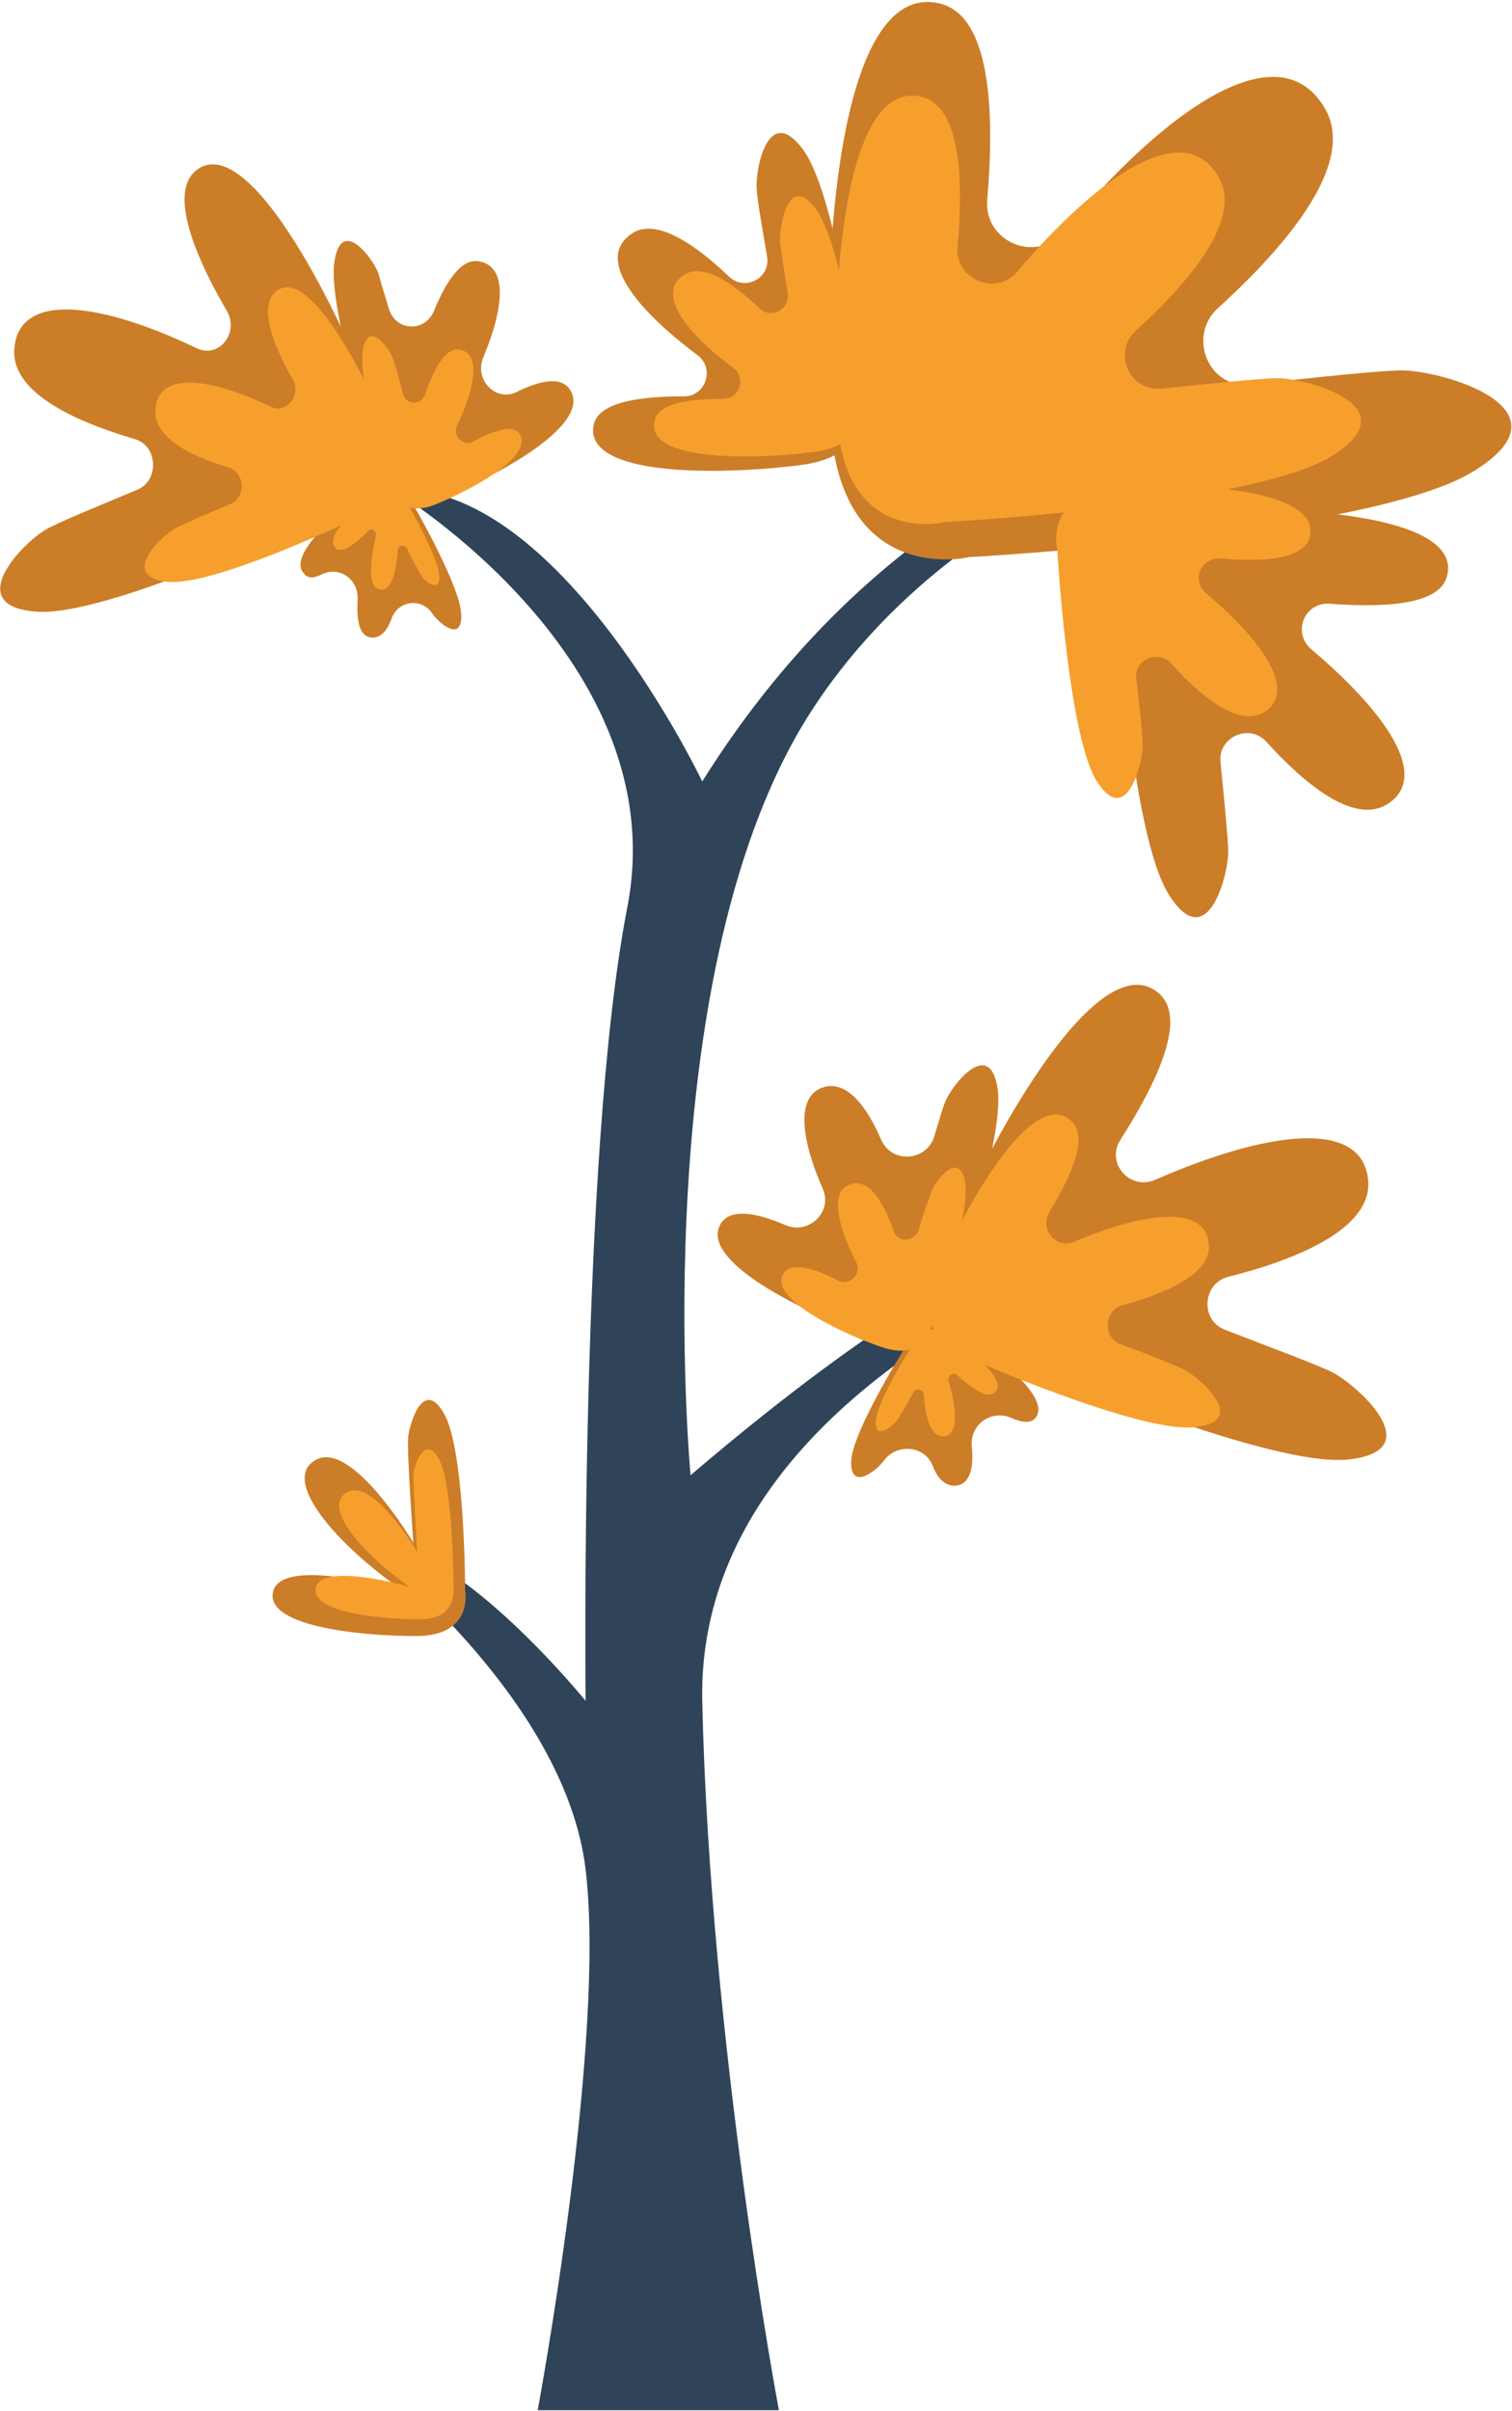 <svg width="721" height="1149" viewBox="0 0 721 1149" fill="none" xmlns="http://www.w3.org/2000/svg">
<path d="M371.312 1148C371.312 1148 338.567 974.343 334.86 810.574C331.771 646.806 569.015 580.68 569.015 580.68C569.015 580.68 515.883 543.6 329.3 703.043C329.3 703.043 306.44 460.789 387.993 337.19C473.253 207.411 648.097 185.781 648.097 185.781C648.097 185.781 459.661 173.421 334.86 372.415C334.86 372.415 266.282 228.422 187.201 233.366C187.201 233.366 322.504 314.324 299.027 432.979C276.167 551.016 279.256 810.574 279.256 810.574C279.256 810.574 213.149 728.999 173.608 735.797C173.608 735.797 269.371 808.102 279.256 890.914C289.141 973.107 256.397 1148.62 256.397 1148.62H371.312V1148Z" fill="#2F4458"/>
<path d="M476.959 644.333C477.577 644.333 478.195 644.951 478.195 644.951C489.316 649.895 602.995 698.717 641.918 695.627C682.695 691.919 647.479 660.401 635.74 654.221C630.18 651.131 606.702 642.479 584.461 633.827C572.104 629.501 573.34 611.579 585.696 608.489C617.823 600.455 654.275 585.624 652.421 562.758C649.95 532.476 603.613 539.274 551.098 562.14C538.742 567.702 527.003 554.106 534.417 542.982C551.716 515.79 566.544 484.89 552.334 473.148C525.767 450.901 478.813 530.622 455.953 582.534C435.565 630.119 471.399 642.479 476.959 644.333Z" fill="#CC7D27"/>
<path d="M451.629 621.467C451.629 621.467 479.431 543.6 475.724 518.88C472.017 494.16 454.1 517.026 451.011 524.442C449.775 526.914 447.922 533.712 445.45 541.746C441.744 553.488 425.062 554.724 420.12 542.982C413.941 528.768 405.292 516.408 394.789 517.644C379.343 520.116 381.197 541.128 392.318 566.465C397.26 577.589 385.522 588.713 374.401 583.769C361.426 578.207 349.07 575.735 344.127 582.533C331.771 599.837 381.815 625.175 414.559 636.299C447.304 648.659 451.629 621.467 451.629 621.467Z" fill="#CC7D27"/>
<path d="M433.712 638.771C433.712 638.771 406.528 681.413 405.91 696.245C405.292 711.077 418.266 700.571 421.356 696.245C427.534 687.593 441.126 688.829 444.833 698.717C446.686 703.661 449.775 707.369 454.1 707.987C462.132 708.605 464.603 700.571 463.368 688.829C462.75 678.323 473.253 671.525 482.52 675.851C486.845 677.705 490.552 678.323 493.023 676.469C502.908 667.817 476.342 646.187 458.425 635.063C439.89 623.322 433.712 638.771 433.712 638.771Z" fill="#CC7D27"/>
<path d="M221.798 758.045C221.798 758.045 221.798 691.919 211.913 673.998C202.028 656.076 195.232 678.323 194.614 685.121C193.996 691.919 197.085 735.179 197.085 735.179C197.085 735.179 168.048 686.357 150.749 695.627C133.45 704.897 160.016 735.797 192.143 758.045C192.143 758.045 135.303 741.359 130.361 758.045C125.418 774.731 170.519 779.675 198.321 779.675C226.123 779.675 221.798 758.045 221.798 758.045Z" fill="#CC7D27"/>
<path d="M216.238 756.191C216.238 756.191 216.238 708.605 209.442 695.627C202.646 682.649 197.086 698.717 197.086 703.661C197.086 707.987 198.939 739.505 198.939 739.505C198.939 739.505 177.933 704.279 165.577 711.077C153.22 717.875 172.373 740.123 195.232 756.191C195.232 756.191 154.456 744.449 150.749 756.191C147.042 767.933 179.787 771.641 199.557 771.641C218.71 772.259 216.238 756.191 216.238 756.191Z" fill="#F79F2D"/>
<path d="M460.896 646.806C460.896 646.806 542.449 682.649 569.015 680.177C596.2 677.705 572.722 657.311 565.308 652.985C561.601 651.131 548.009 645.57 534.417 640.626C525.768 637.536 526.386 624.558 535.035 622.086C555.423 616.524 577.665 607.254 576.429 593.04C575.194 573.882 545.538 577.59 512.176 591.804C503.526 595.512 495.494 585.624 500.437 577.59C510.94 560.286 519.589 541.128 510.322 533.712C492.405 518.88 462.132 571.41 447.304 605.4C432.476 640.008 460.896 646.806 460.896 646.806Z" fill="#F79F2D"/>
<path d="M444.215 631.356C444.215 631.356 462.75 580.68 460.278 563.994C457.807 547.308 446.069 562.758 444.215 567.702C443.597 569.556 440.508 577.59 438.037 586.242C436.183 591.804 428.152 592.422 426.298 586.86C421.973 575.118 415.795 562.758 407.146 563.994C395.407 565.848 398.496 582.534 408.381 601.692C410.853 607.254 405.292 612.816 399.732 610.344C389.229 604.782 377.49 601.074 373.783 606.636C365.751 617.76 398.496 634.446 420.12 641.862C441.126 649.278 444.215 631.356 444.215 631.356Z" fill="#F79F2D"/>
<path d="M436.183 639.389C436.183 639.389 418.266 667.199 417.648 677.087C417.03 686.975 425.68 679.559 427.533 677.087C428.769 675.851 432.476 669.053 435.565 663.491C436.801 661.019 440.508 662.255 440.508 664.727C441.126 673.379 442.979 683.885 449.157 684.503C457.189 685.121 456.571 672.143 452.246 657.929C451.628 655.457 454.718 653.603 456.571 655.457C462.749 661.019 470.781 667.199 474.488 663.491C480.666 657.929 463.367 643.715 451.629 636.299C440.508 628.884 436.183 639.389 436.183 639.389Z" fill="#F79F2D"/>
<path d="M158.781 243.254C158.163 243.254 158.163 243.872 157.545 243.872C147.66 248.198 50.044 294.548 16.681 291.458C-18.535 288.368 11.739 258.086 21.624 252.524C26.566 249.434 46.337 241.4 65.489 233.366C75.992 229.04 75.374 212.354 64.254 209.264C37.069 201.23 5.56 187.635 6.796 166.623C8.65 138.195 48.808 144.375 93.909 166.005C104.412 170.949 114.297 158.589 108.119 148.083C93.291 122.745 80.935 93.081 92.674 81.957C115.533 60.945 155.692 135.723 175.462 185.163C193.997 229.658 163.105 241.4 158.781 243.254Z" fill="#CC7D27"/>
<path d="M180.405 221.624C180.405 221.624 156.309 148.083 159.399 125.217C162.488 102.351 177.933 123.363 180.405 130.161C181.022 132.633 182.876 138.813 185.347 146.847C188.436 157.971 202.646 158.589 206.971 148.083C212.531 134.487 219.945 122.745 228.595 124.599C242.187 127.071 240.333 146.847 230.448 170.331C226.123 180.837 236.009 191.343 245.894 187.017C257.015 181.455 267.518 178.983 271.842 185.781C282.345 201.849 239.098 225.95 211.296 237.074C184.111 246.962 180.405 221.624 180.405 221.624Z" fill="#CC7D27"/>
<path d="M195.85 238.31C195.85 238.31 219.327 278.48 219.945 292.694C220.563 306.908 208.824 296.402 206.353 292.694C201.41 284.66 189.672 285.896 186.583 295.166C184.729 300.11 182.258 303.2 178.551 303.818C171.755 304.436 169.901 297.02 170.519 285.896C171.137 276.008 161.87 269.828 153.838 273.536C150.131 275.39 147.042 276.008 145.188 273.536C136.539 265.502 159.398 245.108 174.844 233.984C190.29 223.478 195.85 238.31 195.85 238.31Z" fill="#CC7D27"/>
<path d="M172.372 245.726C172.372 245.726 102.558 279.716 79.699 277.244C56.84 274.772 76.61 255.614 83.406 251.906C86.495 250.052 98.234 245.108 109.972 240.164C117.386 237.074 116.768 225.332 109.354 222.86C92.055 217.916 72.903 208.646 74.139 195.05C75.374 176.511 100.705 180.219 129.125 193.814C136.539 197.522 143.953 188.252 139.628 180.837C130.36 164.769 123.564 146.847 130.978 139.431C145.806 125.217 172.372 174.657 185.347 206.792C198.321 238.928 172.372 245.726 172.372 245.726Z" fill="#F79F2D"/>
<path d="M186.583 230.895C186.583 230.895 170.519 182.691 172.99 167.241C175.462 151.791 185.347 166.005 187.2 170.331C187.818 172.185 190.289 179.601 192.143 187.635C193.379 193.197 200.792 193.197 202.646 188.253C206.353 177.129 211.913 165.387 219.327 166.623C229.212 168.477 226.741 184.545 218.092 202.467C215.62 207.411 220.563 212.973 225.505 210.501C234.773 205.557 244.658 201.849 247.747 206.793C254.543 217.299 226.123 232.749 208.206 240.164C189.054 248.198 186.583 230.895 186.583 230.895Z" fill="#F79F2D"/>
<path d="M193.379 238.31C193.379 238.31 208.824 264.884 209.442 274.154C210.06 283.424 202.028 276.626 200.793 274.154C200.175 272.918 196.468 266.738 193.997 261.176C192.761 259.322 189.672 259.94 189.672 262.412C189.054 270.446 187.201 280.952 182.258 280.952C175.462 281.57 176.08 269.21 179.169 255.614C179.787 253.142 177.315 251.288 175.462 253.142C169.901 258.704 163.105 264.266 160.016 261.176C154.456 255.614 169.284 242.636 179.787 235.22C189.672 228.422 193.379 238.31 193.379 238.31Z" fill="#F79F2D"/>
<path d="M462.132 265.502C462.132 265.502 653.039 254.996 702.465 224.715C751.891 194.433 687.02 176.511 668.485 176.511C659.835 176.511 628.326 179.601 596.817 183.309C576.429 185.781 565.926 160.443 580.754 146.847C614.117 116.565 647.479 77.014 631.416 51.058C609.792 15.214 557.277 50.44 507.233 110.385C494.259 125.835 468.928 115.329 470.781 94.936C474.488 51.676 472.017 7.18 447.922 1.618C399.732 -9.506 391.7 120.891 396.025 200.613C400.35 280.334 462.132 265.502 462.132 265.502Z" fill="#CC7D27"/>
<path d="M532.564 282.806C532.564 282.806 538.742 396.517 557.277 426.181C575.812 455.845 585.697 416.911 585.697 405.787C585.697 400.843 583.843 381.685 581.99 363.146C580.754 351.404 595.582 344.606 603.614 353.258C621.531 373.034 645.008 392.809 661.071 383.539C682.695 370.562 661.071 339.662 625.238 309.38C615.97 301.346 622.148 286.514 634.505 287.75C660.454 289.604 687.02 288.368 690.109 274.154C696.905 245.726 619.059 240.782 571.487 243.254C523.915 245.726 532.564 282.806 532.564 282.806Z" fill="#CC7D27"/>
<path d="M410.853 187.017C410.853 187.017 399.732 94.317 383.051 71.452C366.369 48.586 360.191 80.722 360.809 89.374C360.809 93.7 363.28 107.295 365.751 122.127C367.605 132.633 355.248 138.813 347.835 132.015C332.389 117.183 312.619 102.969 300.88 111.621C284.199 123.363 302.733 146.847 332.389 169.095C341.039 175.275 336.714 188.871 326.211 188.871C305.823 188.871 284.817 191.343 282.963 203.085C279.256 227.187 342.892 226.569 381.815 221.625C420.12 216.681 410.853 187.017 410.853 187.017Z" fill="#CC7D27"/>
<path d="M450.393 248.816C450.393 248.816 597.435 240.783 635.123 217.299C672.81 193.815 623.384 180.219 609.174 180.219C602.378 180.219 578.283 182.691 554.188 185.163C538.742 187.017 530.093 167.859 541.831 157.353C567.78 133.869 593.111 103.588 580.754 83.812C564.073 56.002 523.914 83.812 484.992 129.543C475.106 141.285 455.336 133.251 456.572 117.801C459.661 84.43 457.807 50.44 439.273 46.114C402.203 37.462 396.025 137.577 399.114 199.377C402.821 260.558 450.393 248.816 450.393 248.816Z" fill="#F79F2D"/>
<path d="M504.144 261.795C504.144 261.795 509.087 348.932 522.679 371.798C536.889 394.664 544.303 365 544.921 356.348C544.921 352.64 543.685 337.808 541.832 323.594C540.596 314.324 552.335 309.38 558.513 316.178C572.105 331.628 590.64 346.46 602.378 339.662C619.06 329.774 602.378 305.672 575.194 282.806C567.78 276.626 572.723 265.503 581.99 266.121C601.761 267.975 622.149 266.739 624.62 255.615C629.563 233.367 570.252 229.659 533.8 232.131C497.348 234.603 504.144 261.795 504.144 261.795Z" fill="#F79F2D"/>
<path d="M410.853 188.871C410.853 188.871 402.203 117.801 389.229 99.879C376.255 81.958 371.93 106.677 371.93 114.093C371.93 117.183 373.783 128.307 375.637 139.431C376.872 147.465 367.605 152.409 362.045 146.847C349.688 135.105 334.86 124.599 325.593 131.397C313.237 140.049 326.829 158.589 349.688 175.275C355.866 180.219 352.777 190.107 344.746 190.107C328.682 190.107 313.237 191.961 312.001 201.231C308.912 219.771 358.338 219.153 387.993 215.445C418.267 211.119 410.853 188.871 410.853 188.871Z" fill="#F79F2D"/>
</svg>
